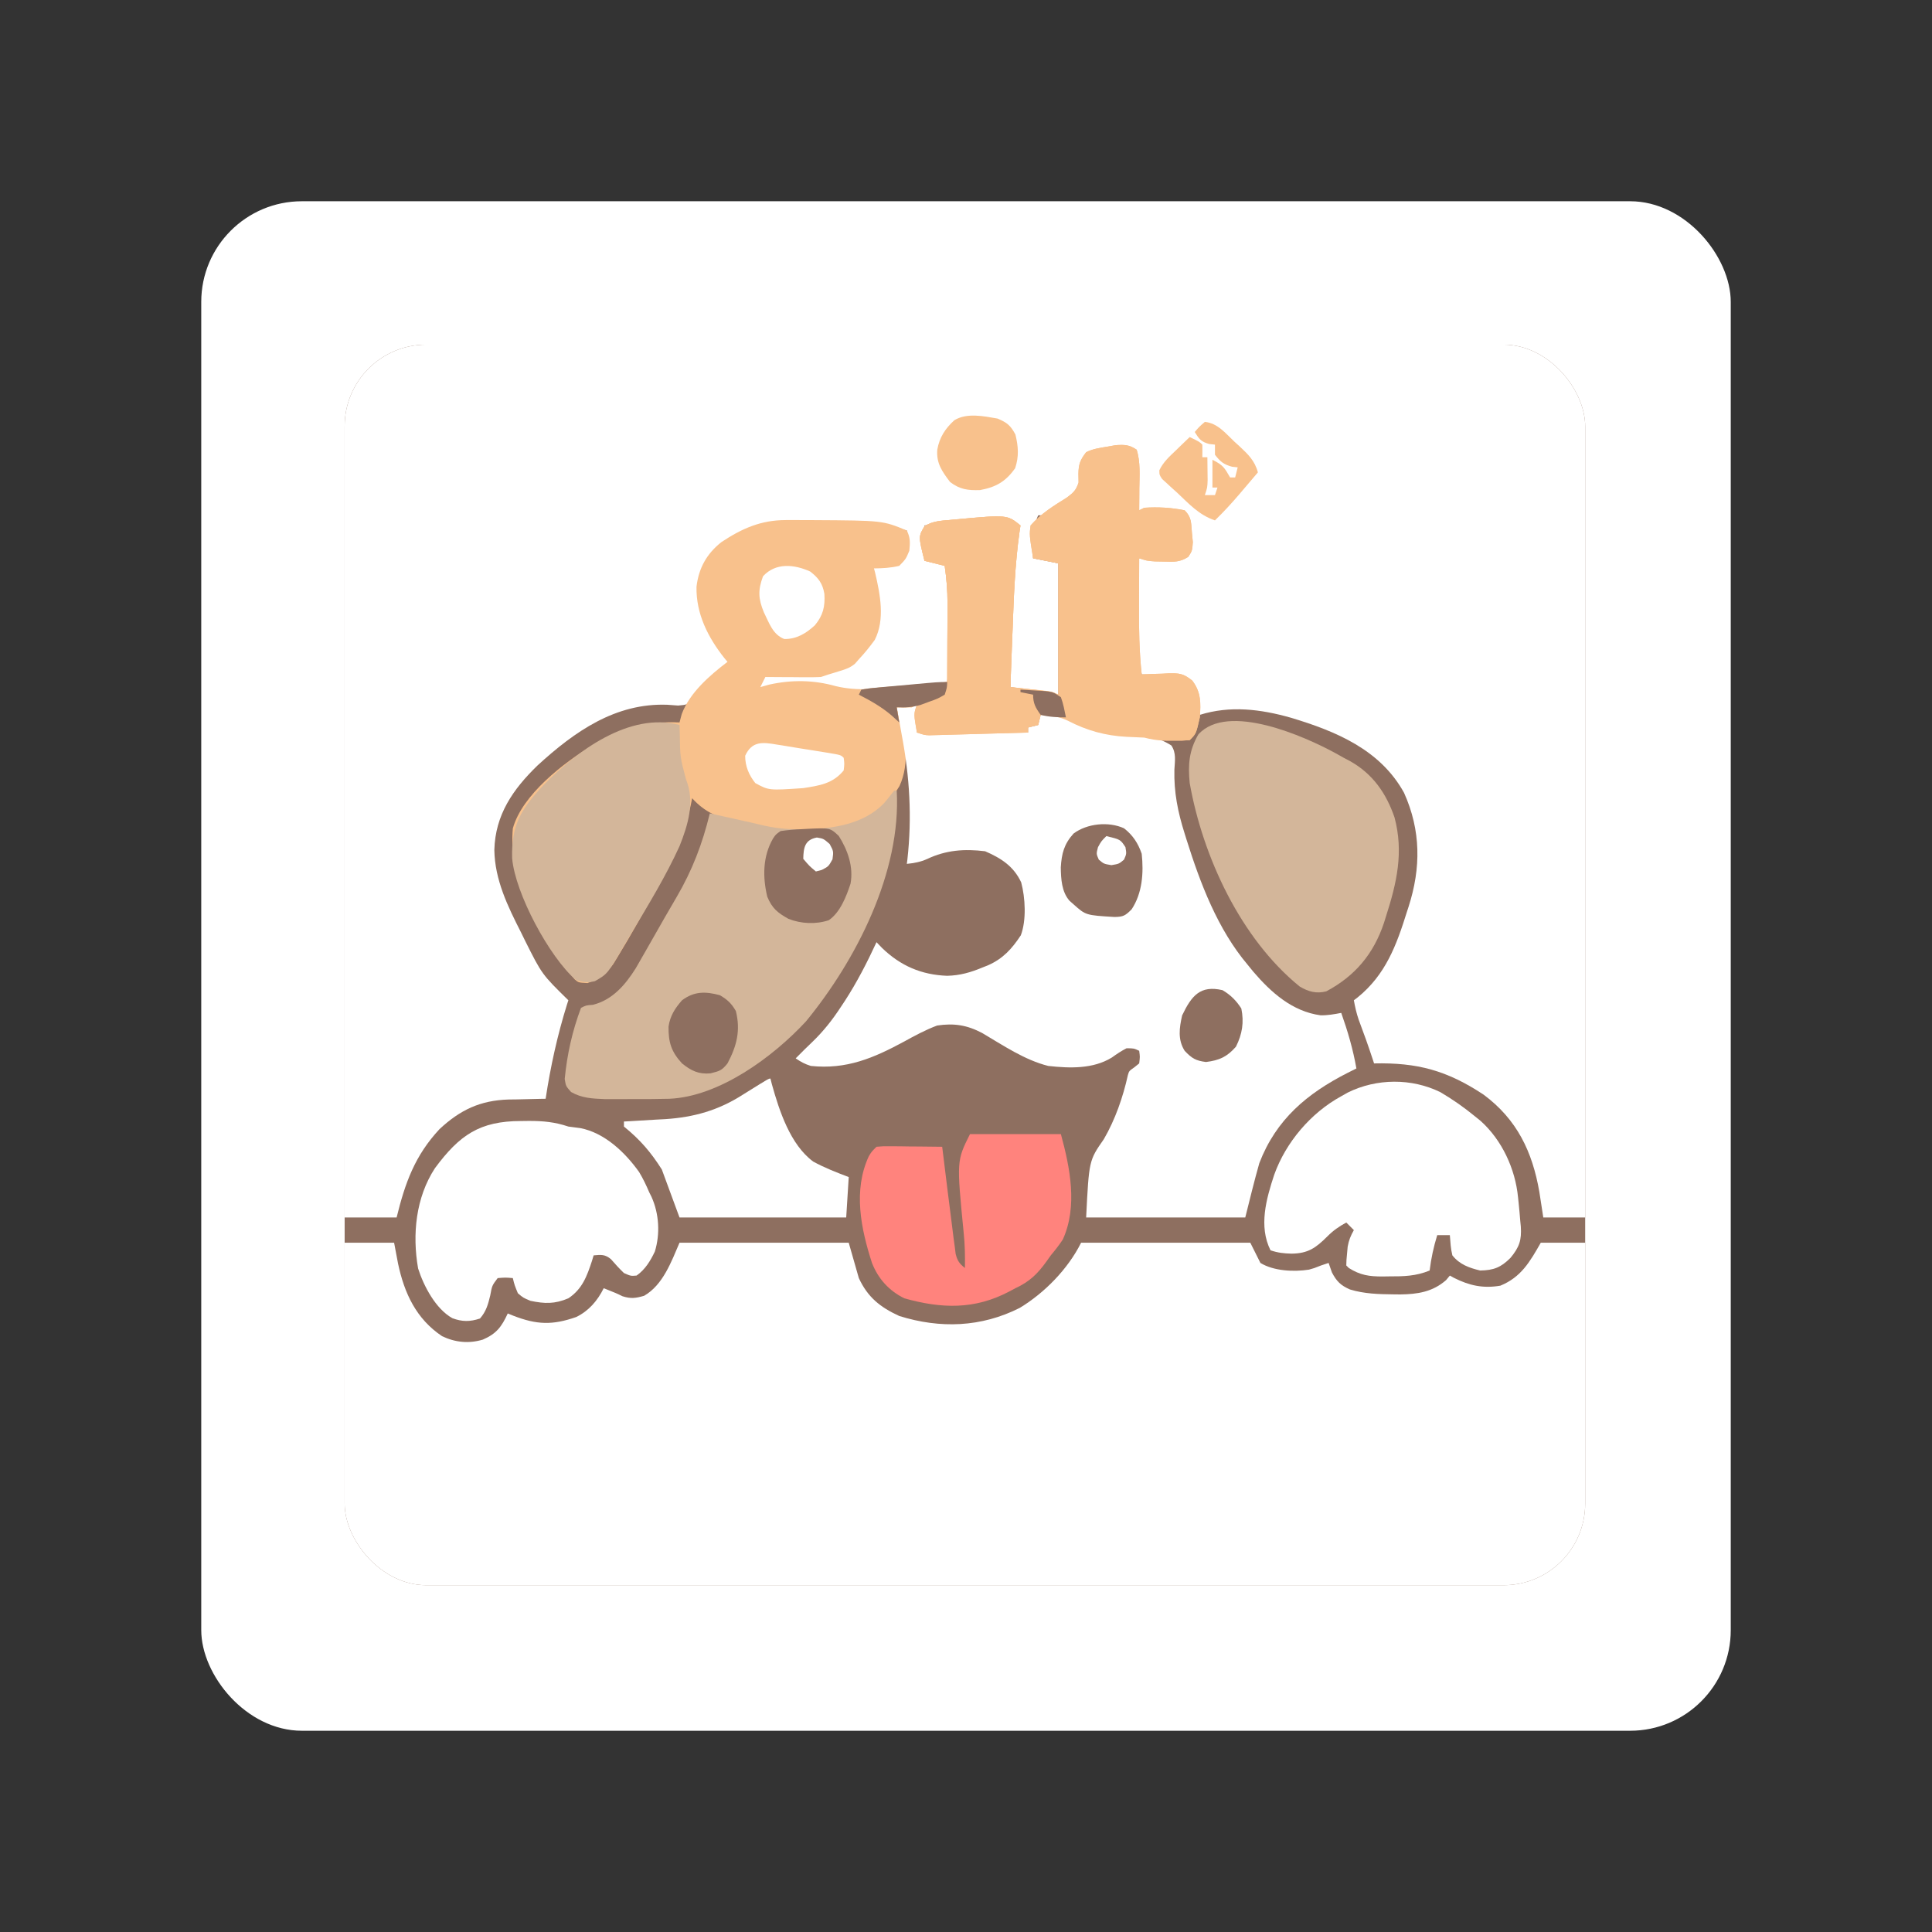<?xml version="1.0" encoding="UTF-8"?>
<svg version="1.1" viewBox="0 0 192 192" xmlns="http://www.w3.org/2000/svg">
 <rect x="0" y="0" width="192" height="192" fill="#333333" stroke="none"/>
 <defs>
  <clipPath id="clipPath1">
   <rect class="a" x="10.416" y="10.416" width="491.17" height="491.17" rx="32.314" style="fill:none;stroke-width:3.231;stroke:#b2b6bd"/>
  </clipPath>
 </defs>
 <rect class="a" x="20" y="20" width="152" height="152" rx="10" style="fill:#fff"/>
 <g transform="matrix(.251 0 0 .251 31.636 31.636)" clip-path="url(#clipPath1)">
  <path d="m0 0h512v512h-512v-512z" fill="#692d16" style="fill:#8e6f60"/>
  <path d="m0 0h512v356h-27c-0.52-3.34-1.03-6.68-1.56-10.12-2.74-15.88-8.85-28.7-22.06-38.5-14.52-9.61-26.25-12.75-43.38-12.38-0.26-0.78-0.26-0.78-0.52-1.58-1.75-5.33-3.63-10.59-5.61-15.84-0.85-2.52-1.41-4.97-1.87-7.58 0.5-0.38 0.99-0.76 1.5-1.14 11.08-8.98 15.39-20.68 19.5-33.86 0.21-0.66 0.43-1.31 0.65-1.99 4.97-15.42 4.91-30.26-1.77-45.13-9.38-17.07-26.93-24.38-44.86-29.76-11.91-3.38-24.01-4.89-36.02-1.12-0.1-0.75-0.2-1.5-0.3-2.27-0.15-0.98-0.3-1.97-0.45-2.98-0.14-0.97-0.28-1.95-0.42-2.95-1.03-3.48-1.83-4.75-4.83-6.8-2.91-0.61-5.78-0.7-8.75-0.75-0.79-0.03-1.59-0.06-2.4-0.09-1.95-0.07-3.9-0.12-5.85-0.16-1.87-8.85-2.29-17.47-2.21-26.47 0.02-2.19 0.02-4.38 0.02-6.57 0.04-10.66 0.04-10.66 1.19-12.96 1.19 0.03 2.38 0.07 3.61 0.11 1.57 0.02 3.14 0.05 4.7 0.08 0.79 0.02 1.57 0.05 2.38 0.07 0.76 0.01 1.52 0.02 2.3 0.03 0.69 0.02 1.39 0.03 2.11 0.05 2.52-0.45 3.39-1.31 4.9-3.34 0.18-3.41 0.18-3.41-0.25-7.12-0.16-1.9-0.16-1.9-0.33-3.83-0.09-2.92-0.09-2.92-1.42-4.05-6-1.17-11.91-1.1-18-1-0.06-1.23-0.12-2.46-0.18-3.73-0.09-1.63-0.17-3.26-0.26-4.89-0.04-0.81-0.08-1.62-0.12-2.45-0.23-4.38-0.61-8.62-1.44-12.93-3.71-1.28-6.73-0.79-10.56-0.19-1.14 0.17-2.27 0.35-3.44 0.52-3.16 0.52-3.16 0.52-6 2.67-0.81 2.85-1.04 5.54-1.25 8.5-1.45 6.79-7.3 9.72-12.76 13.36-1.99 1.14-1.99 1.14-3.99 1.14-2.44 5.64-2.19 10.98-2 17l10 2v52c-6.27-0.99-12.54-1.98-19-3-0.13-21.5-0.03-42.68 3-64-8.87-5.92-26.8-1.15-37 0v14c1.3 0.14 2.6 0.29 3.94 0.44 3.94 0.44 3.94 0.44 5.06 1.56 0.93 5.82 1.16 11.49 1.12 17.38v2.59c-0.06 8.7-0.53 17.36-1.12 26.03-5.44 1.81-11.34 1.98-17.04 2.52-1.54 0.15-3.08 0.31-4.62 0.48-9.08 0.99-16.66 1.2-25.58-1.27-8.96-2.38-18.91-1.06-27.76 1.27l2-6c0.99 0.02 0.99 0.02 2 0.05 3.02 0.06 6.04 0.1 9.06 0.14 1.04 0.02 2.08 0.05 3.15 0.07 6.17 0.06 10.31-0.43 15.79-3.26 1.57-0.43 1.57-0.43 3.17-0.88 3.53-1.4 4.88-3.1 7.14-6.12 0.68-0.89 1.36-1.77 2.05-2.69 4.44-6.27 3.16-15.35 2.19-22.75-0.46-2.53-0.97-5.05-1.55-7.56 0.76-0.01 1.52-0.03 2.3-0.04 5.99-0.08 5.99-0.08 10.89-3.02 1.05-3.82 1.01-6.98 0.81-10.94-13.35-2.86-26.71-3.11-40.31-3.25-1.19-0.02-2.39-0.04-3.62-0.06-9.68-0.04-17.73 1.3-25.95 6.69-0.88 0.56-1.76 1.12-2.67 1.71-5.14 4.02-7.85 8.69-9.45 14.91-1.19 12.34 4.7 22.48 12 32-0.89 0.81-1.78 1.62-2.7 2.45-1.19 1.08-2.37 2.16-3.55 3.24-0.88 0.79-0.88 0.79-1.78 1.6-2.67 2.45-4.88 4.57-6.91 7.6-2.06 2.11-2.06 2.11-5.61 2.42-1.4-0.09-2.8-0.19-4.2-0.31-20.57-0.79-36.74 10.55-51.43 24-9.75 9.44-16.77 19.56-17.13 33.5 0.19 11.82 5.29 22.27 10.56 32.62 0.53 1.09 1.07 2.18 1.62 3.31 6.66 13.3 6.66 13.3 17.13 23.57-0.17 0.52-0.34 1.05-0.52 1.59-3.82 12.23-6.57 24.74-8.48 37.41-1.02 0.01-1.02 0.01-2.06 0.03-3.13 0.05-6.25 0.14-9.38 0.22-1.07 0.01-2.14 0.03-3.24 0.04-11.22 0.35-19.12 4.09-27.32 11.71-9.79 10.5-13.65 21.35-17 35h-31v-356z" fill="#fefefe" style="fill:#fff"/>
  <path transform="translate(0,366)" d="m0 0h30c0.52 2.72 1.03 5.44 1.56 8.25 2.48 11.72 7.18 21.9 17.44 28.75 5.18 2.48 10.64 3.02 16.15 1.35 5.38-2.33 7.42-5.08 9.85-10.35 0.71 0.29 1.43 0.58 2.16 0.88 9.29 3.6 15.48 3.84 24.95 0.53 5.01-2.45 8.41-6.45 10.89-11.41 5 2 5 2 7.44 3.19 3.32 1.05 5.22 0.78 8.56-0.19 7.45-4.28 10.78-13.5 14-21h67l4 14c3.52 7.57 8.41 11.51 16 15 16.23 5.07 32.47 4.49 47.69-3.19 9.87-5.96 19.11-15.41 24.31-25.81h67l4 8c5.26 3.21 13.22 3.6 19.23 2.65 2.04-0.56 2.04-0.56 4.77-1.65 1.49-0.5 1.49-0.5 3-1 0.43 1.24 0.87 2.48 1.31 3.75 1.84 3.53 3.48 5.15 7.13 6.75 5.69 1.73 11.34 1.88 17.25 1.94 0.89 0.01 1.78 0.02 2.7 0.03 6.83-0.09 12.79-1 18.11-5.66 0.74-0.89 0.74-0.89 1.5-1.81 0.52 0.29 1.04 0.58 1.58 0.88 6.13 3.09 11.58 4.29 18.42 3.12 8.23-3.36 11.69-9.45 16-17h28v146h-512v-146z" fill="#fefefe" style="fill:#fff"/>
  <path transform="translate(324,52)" d="m0 0c1.56 4.88 1.12 10.28 1.06 15.38 0 0.83-0.01 1.66-0.01 2.51-0.01 2.04-0.03 4.07-0.05 6.11 0.99-0.5 0.99-0.5 2-1 5.36-0.37 10.74-0.07 16 1 2.8 2.8 2.54 4.97 2.88 8.88 0.12 1.23 0.24 2.46 0.36 3.74-0.24 3.38-0.24 3.38-1.79 5.81-3.31 2.13-5.6 2-9.51 1.88-1.23-0.02-2.46-0.05-3.73-0.07-3.21-0.24-3.21-0.24-6.21-1.24-0.03 4.62-0.04 9.24-0.05 13.87-0.01 1.56-0.02 3.13-0.03 4.7-0.05 9.2 0.09 18.27 1.08 27.43 1.17-0.06 2.34-0.12 3.54-0.18 1.55-0.04 3.1-0.09 4.65-0.13 0.77-0.04 1.54-0.09 2.33-0.13 4.36-0.09 5.95 0.02 9.48 2.85 3.51 4.55 3.43 8.95 3 14.59-1.46 6.46-1.46 6.46-4 9-3.12 0.23-3.12 0.23-6.88 0.19-1.23-0.01-2.46-0.02-3.74-0.02-2.73-0.14-4.77-0.51-7.38-1.17-2.33-0.13-4.67-0.23-7-0.31-8.41-0.44-15.78-2.5-23.25-6.38-3.63-1.73-6.76-1.97-10.75-2.31l-1 4-4 1v2c-5.78 0.17-11.57 0.33-17.35 0.48-1.97 0.06-3.94 0.11-5.91 0.17-2.82 0.08-5.65 0.16-8.48 0.23-0.88 0.03-1.76 0.05-2.67 0.08-0.82 0.02-1.64 0.04-2.49 0.06-0.72 0.02-1.44 0.04-2.18 0.06-1.92-0.08-1.92-0.08-4.92-1.08-1.29-7.43-1.29-7.43 0-11-0.99 0.5-0.99 0.5-2 1-2 0.04-4 0.04-6 0 0.22 0.63 0.43 1.26 0.66 1.91 2.85 9.16 4.64 20.25 0.43 29.29-5.68 9.39-14.11 14.54-24.71 17.18-12.68 1.88-24.21 0.81-36.63-2.13-1.07-0.25-2.14-0.5-3.25-0.76-7.14-1.82-12.47-3.9-17.5-9.49-0.2 0.97-0.39 1.94-0.59 2.94-2.31 10.66-6.15 19.55-11.41 29.06-0.54 0.98-1.07 1.96-1.62 2.96-5.18 9.44-10.37 18.87-16 28.05-0.53 0.87-1.06 1.73-1.6 2.62-2.87 3.83-5.7 6-10.22 7.56-3.56-0.19-3.56-0.19-5.05-1.47-3.51-4.29-6.55-8.67-9.32-13.47-0.42-0.72-0.84-1.44-1.28-2.18-8.15-14.24-15.33-27.33-13.91-44.07 3.68-13.41 20.21-26.13 31.76-33.06 11.1-6.28 21.45-9.61 34.24-8.94 0.29-1.09 0.58-2.19 0.88-3.31 3.15-8.48 11.05-15.3 18.12-20.69-0.56-0.67-0.56-0.67-1.14-1.36-6.56-8.25-11.35-17.64-11.13-28.4 0.89-7.4 4.04-13.03 9.85-17.64 8.18-5.42 15.66-8.72 25.51-8.73 1.17 0 2.34-0.01 3.55-0.01 1.85 0.01 1.85 0.01 3.74 0.02 1.26 0 2.52 0 3.82 0.01 27.24 0.16 27.24 0.16 36.8 4.11 1.43 2.87 1.31 4.81 1 8-1.38 3.31-1.38 3.31-4 6-3.34 0.8-6.58 0.99-10 1 0.22 0.82 0.22 0.82 0.44 1.66 2 8.56 4.01 18.53-0.12 26.64-1.98 2.74-4.01 5.24-6.32 7.7-0.49 0.56-0.98 1.12-1.48 1.7-1.9 1.63-3.63 2.2-6.02 2.92-0.77 0.24-1.55 0.48-2.34 0.73-0.72 0.22-1.43 0.43-2.16 0.65-1.49 0.5-1.49 0.5-3 1-1.7 0.08-3.4 0.11-5.11 0.1-0.98-0.01-1.96-0.01-2.97-0.01-1.03-0.01-2.05-0.02-3.11-0.03-1.03 0-2.07-0.01-3.14-0.01-2.55-0.01-5.11-0.03-7.67-0.05l-2 4c1.76-0.5 1.76-0.5 3.56-1 8.88-1.94 17.52-1.85 26.22 0.6 8.92 2.17 17.51 1.01 26.53 0.09 1.73-0.16 3.45-0.32 5.17-0.48 4.18-0.38 8.35-0.79 12.52-1.21 0.02-5.27 0.04-10.53 0.05-15.8 0.01-1.78 0.02-3.57 0.03-5.36 0.01-2.58 0.01-5.16 0.02-7.75 0-0.79 0.01-1.58 0.01-2.39 0-4.99-0.4-9.76-1.11-14.7l-8-2c-2.41-9.64-2.41-9.64 0-13.67 3.16-2.1 6.62-2.19 10.31-2.52 0.8-0.08 1.6-0.15 2.42-0.23 20.02-1.83 20.02-1.83 25.27 2.42-0.2 1.3-0.2 1.3-0.4 2.62-1.78 12.76-2.26 25.51-2.72 38.38l-0.27 6.72c-0.21 5.43-0.41 10.85-0.61 16.28 1.2 0.13 2.41 0.27 3.65 0.4 1.57 0.18 3.15 0.36 4.73 0.54 0.79 0.08 1.58 0.17 2.4 0.26 5.99 0.69 5.99 0.69 8.22 1.8v-52l-10-2c-1.49-9.28-1.49-9.28-1-13 4.16-4.73 9.05-7.73 14.36-11.04 2.6-1.93 3.66-2.92 4.64-5.96-0.03-1.7-0.03-1.7-0.06-3.44 0.07-3.89 0.72-5.5 3.06-8.56 2.71-1.35 5.33-1.68 8.31-2.19 1.13-0.2 2.26-0.4 3.43-0.6 3.52-0.23 5.32-0.17 8.26 1.79z" fill="#fe4700" style="fill:#f8c18c"/>
  <path transform="translate(237,153)" d="m0 0v11h44v-2l4-1 1-4c6.44-0.61 10.45 0.8 16.19 3.71 5.7 2.62 10.95 3.51 17.19 3.73 6.65 0.37 12.67 1.02 18.36 4.68 2 2.98 1.39 6.12 1.2 9.57-0.22 8.98 1.36 16.76 4.06 25.31 0.24 0.76 0.47 1.52 0.72 2.31 5.49 17.44 12.34 35.59 24.28 49.69 1.06 1.3 1.06 1.3 2.14 2.63 7.1 8.33 15.54 15.81 26.66 17.32 2.82 0.06 5.44-0.43 8.2-0.95 2.58 7.28 4.67 14.4 6 22l-3.44 1.72c-16.04 8.16-28.34 18.41-35 35.78-2.02 7.12-3.76 14.32-5.56 21.5h-63c1.13-22.58 1.13-22.58 7-31 4.47-7.68 7.62-16.68 9.52-25.36 0.48-1.64 0.48-1.64 2.54-3.08 0.96-0.77 0.96-0.77 1.94-1.56 0.33-2.63 0.33-2.63 0-5-2.11-0.98-2.11-0.98-5-1-2.09 1.07-3.94 2.31-5.84 3.68-7.47 4.58-16.69 4.26-25.16 3.32-9.35-2.34-17.9-8.16-26.15-13.03-5.98-3.15-11.15-3.98-17.85-2.97-4.56 1.71-8.74 3.96-13 6.31-12.17 6.59-22.91 11.17-37 9.69-2.4-0.76-3.91-1.57-6-3l2.06-2.06c0.46-0.46 0.92-0.93 1.39-1.4 1.04-1.04 2.09-2.06 3.16-3.06 4.44-4.27 7.96-8.77 11.33-13.92 0.51-0.77 1.02-1.54 1.55-2.34 4.82-7.43 8.79-15.19 12.51-23.22 0.73 0.76 1.45 1.52 2.2 2.3 7.38 7.12 15.6 10.62 25.74 11.01 5.12-0.12 9.36-1.34 14.06-3.31 0.7-0.28 1.41-0.56 2.13-0.84 5.95-2.63 9.48-6.52 13.01-11.89 2.26-5.97 1.77-14.88 0.14-20.96-3.01-6.42-7.98-9.58-14.28-12.31-8.17-1.01-15.45-0.48-22.9 3.04-2.65 1.21-5.22 1.66-8.1 1.96 0.07-0.55 0.14-1.1 0.22-1.67 1.87-16.72 0.91-32.85-2.22-49.33-0.4-2.23-0.79-4.46-1.19-6.69-0.27-1.44-0.54-2.87-0.81-4.31 5.75-1 5.75-1 8-1z" fill="#fdfcfc" style="fill:#fff"/>
  <path transform="translate(228,187)" d="m0 0h1c1.84 32.25-16.04 67.12-35.93 91.36-13.15 14.19-34.38 29.78-54.07 30.64-4.9 0.13-9.79 0.14-14.69 0.12-1.28 0.01-2.56 0.01-3.87 0.02-1.25 0-2.49-0.01-3.76-0.01h-3.38c-4.84-0.19-8.99-0.38-13.23-2.81-2.07-2.32-2.07-2.32-2.52-5.18 0.94-9.72 3-18.99 6.45-28.14 2-1 2-1 4.62-1.19 7.77-1.87 12.96-7.94 17.07-14.51 0.55-0.96 1.1-1.92 1.67-2.91 0.61-1.08 1.23-2.15 1.87-3.26 0.97-1.71 0.97-1.71 1.96-3.44 0.67-1.18 1.34-2.36 2.02-3.54 1.33-2.33 2.65-4.65 3.98-6.98 1.52-2.66 3.06-5.31 4.62-7.95 6.23-10.62 10.29-21.25 13.19-33.22 4.39 0.98 8.79 1.95 13.18 2.93 0.8 0.18 1.6 0.35 2.42 0.53 1.57 0.35 3.14 0.72 4.7 1.11 5.21 1.26 10.09 1.78 15.45 1.74 0.78 0 1.56-0.01 2.36-0.01 10.91-0.22 22.77-2.07 30.74-10.18 1.05-1.23 2.07-2.48 3.06-3.76 0.54-0.68 0.54-0.68 1.09-1.36z" fill="#d07f31" style="fill:#d3b69a"/>
  <path transform="translate(324,52)" d="m0 0c1.56 4.88 1.12 10.28 1.06 15.38 0 0.83-0.01 1.66-0.01 2.51-0.01 2.04-0.03 4.07-0.05 6.11 0.99-0.5 0.99-0.5 2-1 5.36-0.37 10.74-0.07 16 1 2.8 2.8 2.54 4.97 2.88 8.88 0.12 1.23 0.24 2.46 0.36 3.74-0.24 3.38-0.24 3.38-1.79 5.81-3.31 2.13-5.6 2-9.51 1.88-1.23-0.02-2.46-0.05-3.73-0.07-3.21-0.24-3.21-0.24-6.21-1.24-0.03 4.62-0.04 9.24-0.05 13.87-0.01 1.56-0.02 3.13-0.03 4.7-0.05 9.2 0.09 18.27 1.08 27.43 1.17-0.06 2.34-0.12 3.54-0.18 1.55-0.04 3.1-0.09 4.65-0.13 0.77-0.04 1.54-0.09 2.33-0.13 4.36-0.09 5.95 0.02 9.48 2.85 3.51 4.55 3.43 8.95 3 14.59-1.46 6.46-1.46 6.46-4 9-3.12 0.23-3.12 0.23-6.88 0.19-1.23-0.01-2.46-0.02-3.74-0.02-2.73-0.14-4.77-0.51-7.38-1.17-2.33-0.13-4.67-0.23-7-0.31-8.41-0.44-15.78-2.5-23.25-6.38-3.63-1.73-6.76-1.97-10.75-2.31-0.5 1.98-0.5 1.98-1 4l-4 1v2c-5.78 0.17-11.57 0.33-17.35 0.48-1.97 0.06-3.94 0.11-5.91 0.17-2.82 0.08-5.65 0.16-8.48 0.23-0.88 0.03-1.76 0.05-2.67 0.08-0.82 0.02-1.64 0.04-2.49 0.06-0.72 0.02-1.44 0.04-2.18 0.06-1.92-0.08-1.92-0.08-4.92-1.08-1.29-7.43-1.29-7.43 0-11-0.99 0.5-0.99 0.5-2 1-2 0.04-4 0.04-6 0l1 6c-0.97-0.89-1.94-1.77-2.94-2.69-4.01-3.45-8.37-5.9-13.06-8.31 0.5-0.99 0.5-0.99 1-2 2.54-0.39 4.98-0.66 7.54-0.85 1.13-0.1 1.13-0.1 2.28-0.19 2.41-0.21 4.83-0.4 7.24-0.58 1.64-0.14 3.27-0.27 4.9-0.41 4.01-0.33 8.03-0.66 12.04-0.97 0.02-5.27 0.04-10.53 0.05-15.8 0.01-1.78 0.02-3.57 0.03-5.36 0.01-2.58 0.01-5.16 0.02-7.75 0-0.79 0.01-1.58 0.01-2.39 0-4.99-0.4-9.76-1.11-14.7l-8-2c-2.41-9.64-2.41-9.64 0-13.67 3.16-2.1 6.62-2.19 10.31-2.52 0.8-0.08 1.6-0.15 2.42-0.23 20.02-1.83 20.02-1.83 25.27 2.42-0.13 0.86-0.26 1.73-0.4 2.62-1.78 12.76-2.26 25.51-2.72 38.38l-0.27 6.72c-0.21 5.43-0.41 10.85-0.61 16.28 1.2 0.13 2.41 0.27 3.65 0.4 1.57 0.18 3.15 0.36 4.73 0.54 0.79 0.08 1.58 0.17 2.4 0.26 5.99 0.69 5.99 0.69 8.22 1.8v-52l-10-2c-1.49-9.28-1.49-9.28-1-13 4.16-4.73 9.05-7.73 14.36-11.04 2.6-1.93 3.66-2.92 4.64-5.96-0.02-1.13-0.04-2.27-0.06-3.44 0.07-3.89 0.72-5.5 3.06-8.56 2.71-1.35 5.33-1.68 8.31-2.19 1.13-0.2 2.26-0.4 3.43-0.6 3.52-0.23 5.32-0.17 8.26 1.79z" fill="#ff4700" style="fill:#f8c18c"/>
  <path transform="translate(402.61 172.1)" d="m0 0c1.12 0.63 2.24 1.26 3.39 1.9 0.83 0.43 1.65 0.87 2.49 1.31 8.98 5.04 14.3 12.68 17.61 22.3 3.67 13.77 0.89 25.85-3.35 39.08-0.27 0.88-0.55 1.76-0.83 2.66-4.11 12.3-11.42 21.03-22.86 27.12-3.91 1.01-7.06 0.12-10.48-1.89-23.37-18.95-38.4-51.39-43.58-80.58-0.71-7.32-0.28-12.83 3.42-19.26 11.66-12.83 42.17 0.82 54.19 7.36z" fill="#d07e31" style="fill:#d3b69a"/>
  <path transform="translate(444.26 306.39)" d="m0 0c4.88 2.87 9.37 6.02 13.74 9.61 0.73 0.6 1.46 1.19 2.22 1.8 8.44 7.58 13.69 18.98 14.78 30.2 0.11 1.03 0.11 1.03 0.22 2.09 0.25 2.38 0.46 4.77 0.65 7.16 0.08 0.77 0.15 1.54 0.23 2.33 0.34 5.37-0.55 8.14-4.1 12.42-3.78 3.78-6.65 4.91-12 5-4.37-1.05-8.15-2.4-11-6-0.67-2.67-0.78-5.23-1-8h-5c-1.43 4.68-2.41 9.13-3 14-5.39 2.23-10.27 2.34-16 2.32-0.88 0.01-1.75 0.03-2.66 0.04-5.22 0.01-8.81-0.49-13.34-3.36l-1-1c0.05-2.14 0.05-2.14 0.31-4.81 0.08-0.87 0.16-1.74 0.24-2.64 0.45-2.53 1.18-4.33 2.45-6.55l-3-3c-2.9 1.58-5.1 3.1-7.44 5.44-4.6 4.6-7.66 6.81-14.25 6.88-3.12-0.09-5.33-0.32-8.31-1.32-4.76-9.51-1.68-20.38 1.46-29.91 4.61-12.89 14.53-24.54 26.54-31.09 0.86-0.48 1.72-0.97 2.6-1.47 11.38-5.63 25.24-5.75 36.66-0.14z" fill="#fcfbfb" style="fill:#fff"/>
  <path transform="translate(80.25 317.81)" d="m0 0c1.54-0.02 1.54-0.02 3.11-0.04 5.66-0.01 10.28 0.43 15.64 2.23 1.58 0.22 3.16 0.43 4.75 0.62 9.62 1.88 17.69 9.58 23.25 17.38 1.56 2.59 2.82 5.22 4 8l0.91 1.82c3.01 6.66 3.48 14.66 1.33 21.65-1.75 3.7-3.85 7.16-7.24 9.53-2.31 0.19-2.31 0.19-5-1-1.82-1.76-3.51-3.58-5.16-5.51-2.38-1.93-3.85-1.77-6.84-1.49-0.22 0.72-0.44 1.45-0.66 2.19-2.01 6.12-3.84 11.14-9.34 14.81-5.42 2.3-9.37 2.18-15 1-2.87-1.19-2.87-1.19-5-3-1.31-3.19-1.31-3.19-2-6-2.92-0.25-2.92-0.25-6 0-2.23 2.97-2.23 2.97-2.94 6.87-0.85 3.53-1.61 6.34-4.06 9.13-3.97 1.32-7.06 1.32-10.94-0.13-6.57-3.66-11.33-12.66-13.56-19.68-2.37-13.5-0.91-28.08 6.64-39.67 9.73-13.17 17.76-18.7 34.11-18.71z" fill="#fcfbfb" style="fill:#fff"/>
  <path transform="translate(143,161)" d="m0 0c0.06 1.7 0.06 1.7 0.11 3.44 0.12 9.24 0.12 9.24 2.45 18.06 3.61 8.78 0.85 17.98-2.56 26.5-5.4 11.84-12.22 23.05-18.92 34.19-0.97 1.62-1.92 3.25-2.87 4.88-6.7 11.49-6.7 11.49-11.71 14.37-2.95 0.66-4.61 0.41-7.5-0.44-10.54-9.06-24.12-34.46-25.27-48.26-0.35-13.09 3.48-19.4 12.35-28.86 13.08-13.46 34.14-29.18 53.92-23.88z" fill="#d07e31" style="fill:#d3b69a"/>
  <path transform="translate(258,323)" d="m0 0h36c3.59 13.15 6.73 28.59 0.77 41.7-1.46 2.24-3.05 4.25-4.77 6.3-0.56 0.79-1.12 1.58-1.7 2.4-3.6 5-6.74 8.03-12.3 10.6-0.79 0.42-1.57 0.84-2.38 1.27-13.74 7.27-26.8 6.88-41.62 2.73-6.05-3.01-10.28-7.64-12.79-13.99-4.4-13.58-7.52-28.75-1.28-42.22 1.07-1.79 1.07-1.79 3.07-3.79 2.61-0.23 2.61-0.23 5.88-0.2 1.75 0.01 1.75 0.01 3.54 0.02 1.22 0.02 2.44 0.04 3.7 0.06 1.24 0 2.47 0.01 3.74 0.02 3.04 0.03 6.09 0.06 9.14 0.1 0.11 0.9 0.22 1.8 0.34 2.73l1.26 10.23c0.18 1.46 0.36 2.92 0.54 4.39 0.52 4.21 1.05 8.43 1.6 12.64 0.25 1.95 0.49 3.9 0.73 5.86 0.16 1.16 0.31 2.32 0.48 3.51 0.13 1.02 0.26 2.04 0.39 3.09 0.71 2.75 1.47 3.8 3.66 5.55 0.08-4.74 0.01-9.34-0.5-14.06-2.78-28.38-2.78-28.38 2.5-38.94z" fill="#f4939a" style="fill:#ff837d"/>
  <path transform="translate(278,82)" d="m0 0c-0.13 0.86-0.26 1.73-0.4 2.62-1.78 12.76-2.26 25.51-2.72 38.38l-0.27 6.72c-0.21 5.43-0.41 10.85-0.61 16.28 1.19 0.12 2.38 0.24 3.61 0.37 1.57 0.17 3.14 0.34 4.7 0.51 0.79 0.07 1.57 0.15 2.38 0.23 1.14 0.13 1.14 0.13 2.3 0.26 1.04 0.11 1.04 0.11 2.11 0.22 1.9 0.41 1.9 0.41 4.9 2.41 0.99 2.62 1.42 5.25 2 8l-10-1c-0.5 1.98-0.5 1.98-1 4l-4 1v2c-5.78 0.17-11.57 0.33-17.35 0.48-1.97 0.06-3.94 0.11-5.91 0.17-2.82 0.08-5.65 0.16-8.48 0.23-0.88 0.03-1.76 0.05-2.67 0.08-0.82 0.02-1.64 0.04-2.49 0.06-0.72 0.02-1.44 0.04-2.18 0.06-1.92-0.08-1.92-0.08-4.92-1.08-1.29-7.43-1.29-7.43 0-11-0.99 0.5-0.99 0.5-2 1-2 0.04-4 0.04-6 0l1 6c-0.97-0.89-1.94-1.77-2.94-2.69-4.01-3.45-8.37-5.9-13.06-8.31 0.5-0.99 0.5-0.99 1-2 2.54-0.39 4.98-0.66 7.54-0.85 1.13-0.1 1.13-0.1 2.28-0.19 2.41-0.21 4.83-0.4 7.24-0.58 1.64-0.14 3.27-0.27 4.9-0.41 4.01-0.33 8.03-0.66 12.04-0.97 0.02-5.27 0.04-10.53 0.05-15.8 0.01-1.78 0.02-3.57 0.03-5.36 0.01-2.58 0.01-5.16 0.02-7.75 0-0.79 0.01-1.58 0.01-2.39 0-4.99-0.4-9.76-1.11-14.7l-8-2c-2.41-9.64-2.41-9.64 0-13.67 3.16-2.1 6.62-2.19 10.31-2.52 0.8-0.08 1.6-0.15 2.42-0.23 20.02-1.83 20.02-1.83 25.27 2.42z" fill="#fe4700" style="fill:#f8c18c"/>
  <path transform="translate(179,301)" d="m0 0c0.29 1.15 0.29 1.15 0.59 2.32 2.91 10.42 7.27 23.86 16.34 30.54 4.52 2.49 9.25 4.3 14.07 6.14l-1 16h-66c-3.47-9.4-3.47-9.4-7-19-4.43-6.99-8.65-11.84-15-17v-2c0.76-0.04 1.51-0.08 2.29-0.12 3.49-0.19 6.97-0.41 10.46-0.63 1.19-0.06 2.37-0.12 3.6-0.19 11.39-0.74 21.09-3.5 30.71-9.68 0.64-0.4 1.27-0.79 1.93-1.2 8.32-5.18 8.32-5.18 9.01-5.18z" fill="#fcfbfb" style="fill:#fff"/>
  <path transform="translate(206.06 204.94)" d="m0 0c3.55 5.62 5.88 12.2 4.65 18.91-1.68 5.08-4.08 11.35-8.61 14.45-5.12 1.71-10.98 1.43-15.98-0.55-4.32-2.42-6.45-4.14-8.37-8.75-1.88-7.83-1.8-15.96 2.25-23 1.08-1.63 1.08-1.63 3-3 2.87-0.4 5.55-0.65 8.44-0.75 0.76-0.04 1.52-0.08 2.31-0.13 8.87-0.41 8.87-0.41 12.31 2.82z" fill="#692d16" style="fill:#8e6f60"/>
  <path transform="translate(319 201.91)" d="m0 0c3.49 2.72 5.59 5.95 7 10.09 0.81 7.53 0.26 15.59-4 22-2.5 2.49-3.28 2.99-6.83 3.02-11.33-0.69-11.33-0.69-16.17-5.02-0.52-0.46-1.04-0.91-1.57-1.38-3.14-3.56-3.4-8.64-3.47-13.23 0.34-5.45 1.27-9.22 5.04-13.39 5.33-4 13.86-4.89 20-2.09z" fill="#692d16" style="fill:#8e6f60"/>
  <path transform="translate(351,41)" d="m0 0c5.05 0.51 8.11 4.43 11.62 7.75 1.03 0.93 1.03 0.93 2.07 1.88 3.4 3.19 6.08 5.71 7.31 10.37-1.89 2.23-3.79 4.46-5.69 6.69-0.53 0.62-1.06 1.25-1.6 1.89-3.11 3.64-6.28 7.09-9.71 10.42-6.28-2.11-10.27-6.53-15-11-0.74-0.66-1.48-1.33-2.24-2.01-0.64-0.59-1.28-1.19-1.95-1.8-0.57-0.52-1.14-1.05-1.73-1.58-1.08-1.61-1.08-1.61-1.1-3.45 1.53-3.24 4.02-5.47 6.58-7.91 0.52-0.51 1.04-1.01 1.58-1.54 1.28-1.24 2.57-2.48 3.86-3.71 3.88 1.88 3.88 1.88 5 3 0.04 1.67 0.04 3.33 0 5h2c0.03 1.94 0.05 3.87 0.06 5.81 0.01 1.08 0.03 2.16 0.04 3.27-0.1 2.92-0.1 2.92-1.1 5.92h4l1-3h-2v-11c4.26 2.13 4.75 3.11 7 7h2l1-4c-0.74-0.08-1.49-0.16-2.25-0.25-3.34-0.91-4.65-2.03-6.75-4.75v-4c-0.76-0.08-1.53-0.16-2.31-0.25-3.21-0.9-3.98-1.97-5.69-4.75 1.75-2.06 1.75-2.06 4-4z" fill="#ff4700" style="fill:#f8c18c"/>
  <path transform="translate(268.94 39.688)" d="m0 0c3.78 1.62 5.1 2.68 7.06 6.31 1.16 4.79 1.44 8.68-0.12 13.38-3.74 5.23-7.56 7.46-13.88 8.62-4.81 0.15-7.98-0.23-11.87-3.19-3.18-4.2-5.49-7.41-5.07-12.81 0.86-4.84 3.12-8.34 6.75-11.65 4.95-3.04 11.65-1.62 17.13-0.66z" fill="#ff4700" style="fill:#f8c18c"/>
  <path transform="translate(159,268)" d="m0 0c3.04 1.81 4.54 3.21 6.31 6.25 1.93 7.69 0.36 13.84-3.31 20.75-2.27 2.81-3.02 3-6.75 3.94-4.67 0.42-7.66-1.04-11.25-3.94-4.28-4.62-5.42-8.42-5.34-14.58 0.6-4.22 2.55-7.26 5.34-10.42 4.83-3.62 9.36-3.53 15-2z" fill="#8f2f06" style="fill:#8e6f60"/>
  <path transform="translate(358,266)" d="m0 0c3.16 1.85 5.45 4.15 7.44 7.25 1.12 5.49 0.37 10.14-2.13 15.13-3.55 4.03-6.56 5.4-11.87 6.06-4.1-0.52-5.62-1.46-8.44-4.44-2.8-4.46-2.1-9.06-1-14 3.73-7.81 7.18-12.06 16-10z" fill="#8f2f06" style="fill:#8e6f60"/>
  <path transform="translate(194.75,100.25)" d="m0 0c3.26 2.53 4.9 4.69 5.61 8.83 0.31 5.06-0.5 8.47-3.73 12.41-3.51 3.26-7.28 5.54-12.14 5.48-4.63-1.81-5.97-6.37-8.1-10.6-2.21-5.36-2.37-8.72-0.33-14.24 5.02-5.5 12.4-4.74 18.69-1.88z" fill="#fff" style="fill:#fff"/>
  <path transform="translate(181.57 168.77)" d="m0 0c0.72 0.11 1.45 0.23 2.2 0.34 2.3 0.37 4.61 0.76 6.91 1.14 1.57 0.25 3.13 0.5 4.69 0.74 1.49 0.24 2.97 0.48 4.45 0.72 0.7 0.11 1.41 0.22 2.13 0.34 4.93 0.84 4.93 0.84 6.05 1.95 0.31 2.32 0.31 2.32 0 5-4.28 5.24-9.57 6-16 7-13.62 0.93-13.62 0.93-19-2-2.56-3.23-4-6.68-4-10.81 2.69-5.88 6.91-5.41 12.57-4.42z" fill="#fff"/>
  <path transform="translate(249,144)" d="m0 0c-0.11 2.32-0.11 2.32-1 5-2.73 1.58-2.73 1.58-6.19 2.81-1.13 0.42-2.25 0.84-3.42 1.27-3.3 0.9-5.98 1.1-9.39 0.92l1 6c-1.45-1.33-1.45-1.33-2.94-2.69-4.01-3.45-8.37-5.9-13.06-8.31l1-2c2.91-0.5 2.91-0.5 6.77-0.85 0.68-0.07 1.36-0.13 2.06-0.19 2.18-0.21 4.36-0.4 6.55-0.58 1.46-0.14 2.92-0.27 4.39-0.41 10.56-0.97 10.56-0.97 14.23-0.97z" fill="#692d16" style="fill:#8e6f60"/>
  <path transform="translate(197.38 205.56)" d="m0 0c2.62 0.44 2.62 0.44 5.06 2.56 1.56 2.88 1.56 2.88 1.13 6.06-1.57 2.82-1.57 2.82-4.19 4.19-0.78 0.21-1.57 0.41-2.38 0.63-2.56-2.13-2.56-2.13-5-5 0.09-4.41 0.61-7.56 5.38-8.44z" fill="#fff"/>
  <path transform="translate(312,205)" d="M 0,0 C 5.56,1.33 5.56,1.33 7.56,4.38 8,7 8,7 7,9.31 5,11 5,11 2,11.5 -1,11 -1,11 -3,9.31 -4,7 -4,7 -3.31,4.38 -2,2 -2,2 0,0 Z" fill="#fff"/>
  <path transform="translate(278,147)" d="m0 0c2.1 0.11 4.21 0.24 6.31 0.38 1.17 0.06 2.35 0.13 3.55 0.21 3.14 0.41 3.14 0.41 6.14 2.41 0.99 2.62 1.42 5.25 2 8-3.42-0.01-6.67-0.16-10-1-2.03-2.81-3-4.52-3-8l-5-1v-1z" fill="#692d16" style="fill:#8e6f60"/>
 </g>
</svg>
